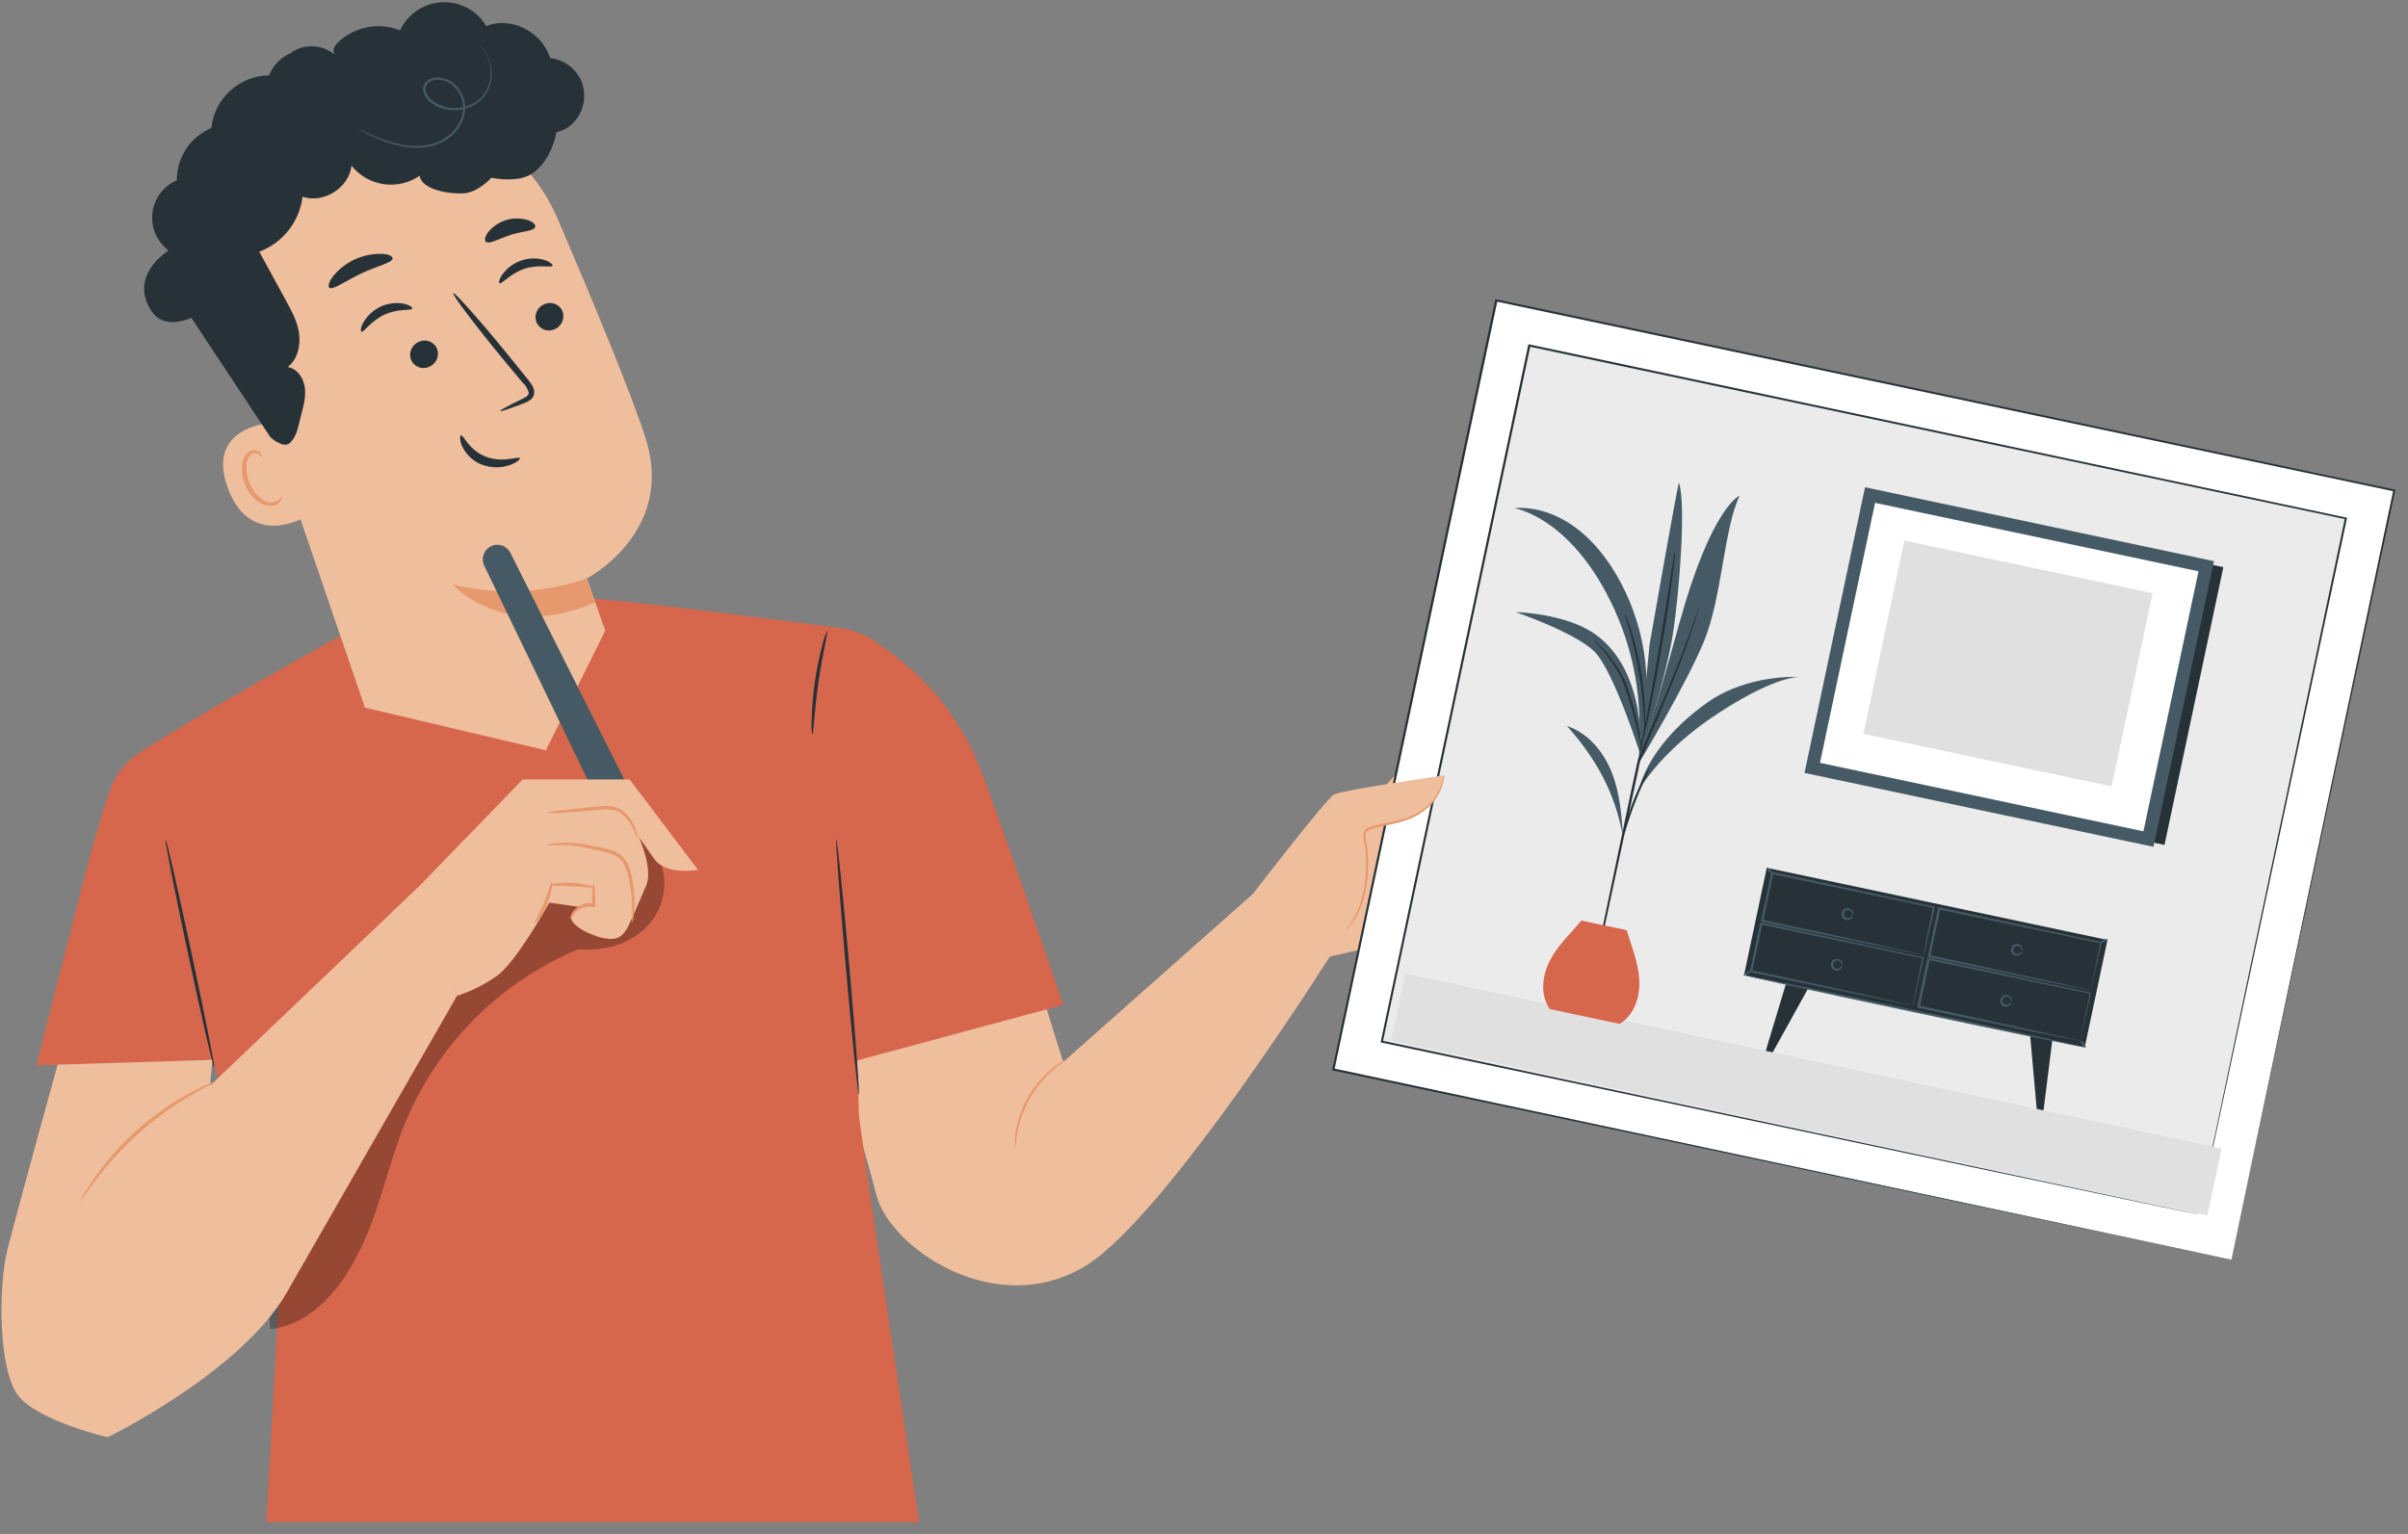 <svg width="113" height="72" viewBox="0 0 113 72" fill="none" xmlns="http://www.w3.org/2000/svg">
<rect x="0" y="0" width="113" height="72" fill="#808080" stroke="none"/>
<g id="freepik--Character--inject-6">
<path id="Vector" d="M61.179 41.145L66.057 35.727L69.898 35.425L70.482 39.58L67.375 40.969L63.982 44.542L61.924 45.011L61.179 41.145Z" fill="#EFBE9D"/>
<path id="Vector_2" d="M70.222 14.103L62.576 50.2L104.714 59.126L112.36 23.029L70.222 14.103Z" fill="white"/>
<path id="Vector_3" d="M104.709 59.119L112.31 23.011L112.345 23.064L70.208 14.15L70.272 14.109C67.495 27.206 64.88 39.55 62.622 50.205L62.585 50.15L104.711 59.126L62.565 50.249H62.52V50.203C64.776 39.548 67.387 27.204 70.159 14.107L70.17 14.054H70.221L112.363 22.981H112.408L112.398 23.026C107.769 44.768 104.788 58.752 104.709 59.119Z" fill="#263238"/>
<path id="Vector_4" d="M71.768 16.216L64.846 48.895L103.169 57.014L110.092 24.334L71.768 16.216Z" fill="#EBEBEB"/>
<path id="Vector_5" d="M103.165 57.008C103.165 57.008 103.205 56.804 103.287 56.406C103.369 56.009 103.491 55.423 103.652 54.66C103.972 53.13 104.444 50.89 105.043 48.034C106.247 42.322 107.967 34.162 110.041 24.319L110.076 24.372L71.755 16.265L71.818 16.224C69.305 28.077 66.936 39.25 64.892 48.903L64.855 48.846L92.565 54.74L100.386 56.408L102.455 56.851L102.987 56.967L103.169 57.008L102.991 56.974L102.463 56.865L100.4 56.433L92.585 54.791L64.841 48.938H64.796V48.891C66.836 39.238 69.205 28.065 71.712 16.21L71.722 16.157L71.775 16.169L110.092 24.293H110.135V24.336C108.04 34.183 106.302 42.355 105.086 48.067C104.474 50.923 103.999 53.155 103.675 54.681C103.511 55.44 103.385 56.021 103.301 56.415C103.218 56.808 103.165 57.008 103.165 57.008Z" fill="#263238"/>
<path id="Vector_6" d="M83.807 46.186L82.805 49.511L83.091 49.57L84.845 46.404L83.807 46.186Z" fill="#263238"/>
<path id="Vector_7" d="M96.308 48.832L95.876 52.278L95.59 52.218L95.27 48.614L96.308 48.832Z" fill="#263238"/>
<path id="Vector_8" d="M98.897 44.12L82.909 40.733L81.841 45.774L97.829 49.161L98.897 44.12Z" fill="#263238"/>
<path id="Vector_9" d="M90.27 44.831V44.789C90.27 44.758 90.282 44.719 90.29 44.672C90.313 44.562 90.341 44.415 90.376 44.225C90.455 43.834 90.568 43.275 90.706 42.575L90.733 42.616L83.144 41.025L83.205 40.984V40.998V41.017V41.051L83.189 41.125L83.158 41.27L83.097 41.557C83.056 41.749 83.017 41.939 82.977 42.126C82.897 42.502 82.82 42.871 82.742 43.228L82.703 43.167L88.115 44.338L89.709 44.691L90.139 44.789L90.253 44.815L90.292 44.827L90.149 44.805L89.727 44.721L88.14 44.401L82.681 43.269L82.63 43.259L82.642 43.208L82.875 42.106C82.913 41.918 82.954 41.729 82.995 41.537C83.013 41.441 83.034 41.345 83.054 41.247L83.085 41.102L83.101 41.031V40.994V40.976V40.962C83.228 40.88 83.138 40.939 83.166 40.921L90.761 42.553H90.794V42.585C90.637 43.291 90.51 43.852 90.423 44.248C90.38 44.432 90.347 44.576 90.323 44.682C90.308 44.733 90.29 44.783 90.27 44.831Z" fill="#455A64"/>
<path id="Vector_10" d="M89.768 47.2C89.768 47.2 89.768 47.184 89.768 47.157L89.788 47.041C89.811 46.931 89.839 46.784 89.876 46.594C89.954 46.202 90.066 45.643 90.207 44.944L90.231 44.984L82.628 43.393L82.691 43.352V43.367V43.385V43.42L82.677 43.493L82.644 43.638C82.624 43.734 82.603 43.832 82.585 43.926L82.463 44.495C82.383 44.87 82.306 45.239 82.228 45.596L82.189 45.535L87.601 46.706L89.195 47.059L89.625 47.157L89.739 47.184L89.778 47.196L89.635 47.173L89.213 47.09L87.626 46.769L82.167 45.637H82.118L82.124 45.584L82.357 44.483C82.395 44.295 82.436 44.105 82.477 43.913L82.538 43.624L82.569 43.479L82.583 43.407V43.371V43.352V43.34L82.646 43.299L90.241 44.931H90.274V44.964C90.117 45.67 89.99 46.231 89.903 46.627C89.86 46.81 89.827 46.955 89.803 47.061C89.793 47.108 89.782 47.154 89.768 47.2Z" fill="#455A64"/>
<path id="Vector_11" d="M98.122 46.494V46.451C98.122 46.421 98.134 46.382 98.142 46.335C98.165 46.225 98.193 46.078 98.23 45.888C98.307 45.497 98.419 44.94 98.56 44.238L98.585 44.279L90.982 42.688L91.045 42.647V42.661V42.679V42.716L91.031 42.788L90.998 42.932C90.978 43.03 90.957 43.136 90.939 43.222L90.816 43.791C90.736 44.166 90.658 44.533 90.582 44.891L90.543 44.83L95.955 46.001L97.548 46.353L97.979 46.451L98.093 46.478L98.132 46.49C98.084 46.487 98.036 46.48 97.989 46.468L97.567 46.384L95.98 46.064L90.521 44.931L90.472 44.921V44.87L90.704 43.769C90.743 43.581 90.784 43.391 90.825 43.2L90.886 42.912L90.916 42.765L90.931 42.694V42.657V42.639V42.624L90.994 42.584L98.589 44.215H98.621V44.248C98.464 44.954 98.338 45.515 98.25 45.911C98.207 46.094 98.175 46.239 98.15 46.345C98.144 46.395 98.134 46.445 98.122 46.494Z" fill="#455A64"/>
<path id="Vector_12" d="M97.628 48.862V48.82C97.628 48.789 97.64 48.75 97.648 48.703C97.671 48.593 97.699 48.446 97.736 48.257C97.814 47.865 97.926 47.308 98.067 46.606L98.091 46.647L90.488 45.056L90.551 45.015V45.029V45.048V45.084L90.537 45.156L90.506 45.301L90.445 45.59L90.323 46.157L90.09 47.259L90.049 47.198L95.462 48.369L97.057 48.722L97.487 48.82L97.6 48.846L97.638 48.858C97.59 48.856 97.542 48.848 97.495 48.836L97.073 48.752L95.468 48.44L90.011 47.308L89.96 47.298L89.97 47.247L90.202 46.145C90.241 45.958 90.282 45.768 90.323 45.576L90.384 45.288L90.415 45.142L90.429 45.07V45.033V45.015V45.001L90.492 44.96L98.087 46.592H98.122V46.625C97.965 47.33 97.838 47.891 97.75 48.287C97.708 48.471 97.675 48.616 97.65 48.722C97.646 48.769 97.638 48.816 97.628 48.862Z" fill="#455A64"/>
<path id="Vector_13" d="M83.144 40.972C83.122 40.992 83.052 40.956 82.989 40.888C82.926 40.821 82.891 40.749 82.912 40.729C82.932 40.709 83.001 40.747 83.067 40.815C83.132 40.882 83.166 40.953 83.144 40.972Z" fill="#455A64"/>
<path id="Vector_14" d="M82.144 45.584C82.159 45.608 82.102 45.674 82.014 45.727C81.926 45.78 81.844 45.804 81.83 45.78C81.816 45.755 81.871 45.69 81.959 45.637C82.046 45.584 82.124 45.556 82.144 45.584Z" fill="#455A64"/>
<path id="Vector_15" d="M97.832 49.156C97.832 49.185 94.237 48.448 89.815 47.512C85.392 46.575 81.814 45.794 81.82 45.764C81.826 45.733 85.415 46.471 89.837 47.408C94.26 48.344 97.832 49.128 97.832 49.156Z" fill="#455A64"/>
<path id="Vector_16" d="M86.437 45.319C86.418 45.319 86.437 45.225 86.355 45.142C86.332 45.12 86.305 45.103 86.275 45.093C86.245 45.084 86.213 45.081 86.182 45.086C86.145 45.094 86.112 45.112 86.085 45.138C86.058 45.164 86.038 45.197 86.029 45.233C86.019 45.271 86.022 45.311 86.036 45.348C86.051 45.384 86.076 45.415 86.108 45.437C86.135 45.455 86.165 45.465 86.197 45.469C86.228 45.472 86.26 45.469 86.29 45.458C86.4 45.415 86.42 45.323 86.437 45.329C86.453 45.335 86.447 45.354 86.437 45.392C86.428 45.421 86.413 45.448 86.394 45.471C86.375 45.494 86.351 45.513 86.324 45.527C86.284 45.55 86.238 45.562 86.192 45.562C86.145 45.562 86.1 45.55 86.059 45.527C86.008 45.498 85.967 45.453 85.943 45.399C85.919 45.345 85.913 45.285 85.925 45.227C85.937 45.169 85.968 45.117 86.011 45.077C86.055 45.038 86.111 45.013 86.169 45.007C86.216 45.001 86.262 45.008 86.305 45.026C86.348 45.044 86.386 45.072 86.414 45.109C86.452 45.157 86.469 45.218 86.463 45.278C86.455 45.303 86.443 45.321 86.437 45.319Z" fill="#455A64"/>
<path id="Vector_17" d="M86.936 42.951C86.92 42.951 86.936 42.857 86.857 42.773C86.834 42.751 86.806 42.734 86.776 42.725C86.745 42.715 86.713 42.713 86.681 42.718C86.645 42.727 86.612 42.745 86.585 42.771C86.559 42.797 86.54 42.829 86.53 42.865C86.523 42.902 86.527 42.939 86.541 42.974C86.555 43.008 86.579 43.038 86.61 43.059C86.637 43.076 86.667 43.087 86.698 43.09C86.73 43.094 86.762 43.09 86.791 43.079C86.902 43.036 86.922 42.945 86.936 42.951C86.951 42.957 86.949 42.975 86.936 43.014C86.927 43.043 86.913 43.069 86.894 43.093C86.874 43.116 86.851 43.135 86.824 43.149C86.784 43.172 86.738 43.184 86.692 43.184C86.645 43.184 86.599 43.172 86.559 43.149C86.508 43.119 86.467 43.074 86.443 43.02C86.419 42.966 86.413 42.906 86.425 42.849C86.437 42.791 86.467 42.738 86.511 42.699C86.555 42.659 86.61 42.635 86.669 42.628C86.715 42.623 86.762 42.629 86.805 42.647C86.848 42.665 86.885 42.694 86.914 42.73C86.951 42.779 86.968 42.839 86.963 42.9C86.957 42.932 86.945 42.953 86.936 42.951Z" fill="#455A64"/>
<path id="Vector_18" d="M94.382 47.012C94.366 47.012 94.382 46.919 94.303 46.835C94.28 46.812 94.252 46.796 94.222 46.786C94.191 46.777 94.159 46.775 94.127 46.78C94.091 46.787 94.057 46.804 94.03 46.831C94.003 46.857 93.984 46.89 93.976 46.927C93.966 46.965 93.968 47.005 93.982 47.042C93.997 47.078 94.022 47.11 94.056 47.131C94.083 47.148 94.113 47.159 94.144 47.162C94.176 47.166 94.208 47.162 94.237 47.151C94.346 47.108 94.366 47.016 94.382 47.023C94.399 47.029 94.382 47.047 94.382 47.086C94.363 47.143 94.323 47.191 94.27 47.22C94.229 47.243 94.183 47.255 94.136 47.255C94.09 47.255 94.044 47.243 94.003 47.22C93.953 47.19 93.913 47.145 93.89 47.092C93.867 47.038 93.861 46.978 93.873 46.921C93.885 46.864 93.915 46.812 93.958 46.772C94.001 46.733 94.055 46.708 94.113 46.7C94.159 46.695 94.206 46.701 94.249 46.719C94.292 46.737 94.329 46.766 94.358 46.802C94.377 46.826 94.391 46.853 94.4 46.882C94.408 46.911 94.41 46.941 94.407 46.971C94.403 46.986 94.388 47.012 94.382 47.012Z" fill="#455A64"/>
<path id="Vector_19" d="M94.884 44.633C94.866 44.633 94.884 44.539 94.803 44.456C94.78 44.434 94.752 44.417 94.722 44.408C94.692 44.398 94.66 44.396 94.629 44.401C94.592 44.408 94.558 44.425 94.531 44.451C94.505 44.477 94.486 44.511 94.478 44.548C94.47 44.584 94.473 44.622 94.488 44.657C94.502 44.692 94.526 44.721 94.558 44.742C94.584 44.759 94.615 44.77 94.646 44.773C94.678 44.777 94.71 44.773 94.739 44.762C94.847 44.719 94.868 44.627 94.884 44.633C94.9 44.639 94.894 44.658 94.884 44.697C94.865 44.754 94.824 44.802 94.77 44.831C94.73 44.854 94.684 44.866 94.637 44.866C94.591 44.866 94.545 44.854 94.505 44.831C94.455 44.801 94.415 44.756 94.392 44.702C94.369 44.649 94.363 44.589 94.375 44.532C94.387 44.475 94.417 44.423 94.46 44.383C94.503 44.344 94.557 44.318 94.615 44.311C94.661 44.306 94.708 44.312 94.751 44.33C94.794 44.348 94.831 44.376 94.86 44.413C94.897 44.461 94.915 44.522 94.909 44.582C94.905 44.617 94.89 44.635 94.884 44.633Z" fill="#455A64"/>
<path id="Vector_20" d="M98.907 44.103C98.907 44.134 98.846 44.173 98.762 44.209C98.679 44.246 98.605 44.268 98.589 44.244C98.573 44.219 98.626 44.152 98.719 44.111C98.813 44.071 98.901 44.077 98.907 44.103Z" fill="#455A64"/>
<path id="Vector_21" d="M97.873 49.164C97.85 49.183 97.777 49.127 97.71 49.042C97.642 48.956 97.608 48.87 97.632 48.852C97.657 48.834 97.728 48.891 97.795 48.977C97.863 49.062 97.895 49.148 97.873 49.164Z" fill="#455A64"/>
<path id="Vector_22" d="M65.961 45.704L65.289 48.841L103.584 57.047L104.256 53.91L65.961 45.704Z" fill="#E0E0E0"/>
<path id="Vector_23" d="M76.908 34.976C77.079 32.509 76.554 30.044 75.392 27.86C73.458 24.209 71.059 23.854 71.059 23.854C71.059 23.854 73.935 23.395 76.043 27.322C77.297 29.669 77.607 32.408 76.908 34.976Z" fill="#455A64"/>
<path id="Vector_24" d="M78.789 22.667C78.752 22.562 77.407 30.268 77.407 30.268L76.873 35.884C76.873 35.884 78.164 31.916 78.495 29.813C78.825 27.709 79.121 23.615 78.789 22.667Z" fill="#455A64"/>
<path id="Vector_25" d="M81.634 23.27C81.634 23.27 80.327 23.754 78.797 29.284C77.626 33.524 77.095 35.129 76.922 35.653C76.895 35.727 76.878 35.805 76.873 35.884C76.873 35.884 79.097 32.189 79.956 30.121C80.814 28.052 80.886 24.827 81.634 23.27Z" fill="#455A64"/>
<path id="Vector_26" d="M76.893 37.094C76.859 37.232 77.738 35.349 80.698 33.434C83.452 31.651 84.495 31.777 84.495 31.777C84.495 31.777 82.061 31.606 80.125 32.973C78.415 34.178 77.252 35.684 76.893 37.094Z" fill="#455A64"/>
<path id="Vector_27" d="M76.159 39.26C76.098 38.23 76.008 37.184 75.623 36.227C75.237 35.27 74.513 34.401 73.534 34.079C74.9 35.605 75.794 37.22 76.159 39.26Z" fill="#455A64"/>
<path id="Vector_28" d="M76.975 35.41C76.975 35.41 77.324 31.522 74.851 29.766C73.474 28.787 71.132 28.73 71.132 28.73C71.132 28.73 73.891 29.684 74.805 30.566C75.718 31.447 76.975 35.41 76.975 35.41Z" fill="#455A64"/>
<path id="Vector_29" d="M74.617 46.478C74.615 46.462 74.615 46.446 74.617 46.431C74.625 46.393 74.633 46.346 74.641 46.29C74.668 46.157 74.703 45.978 74.745 45.749C74.843 45.274 74.98 44.601 75.153 43.773L76.518 37.255C76.585 36.937 76.653 36.623 76.722 36.312L76.82 35.851C76.84 35.774 76.847 35.7 76.875 35.619C76.904 35.537 76.942 35.478 76.971 35.415C77.089 35.135 77.187 34.85 77.305 34.576C77.424 34.303 77.538 34.042 77.648 33.783C77.871 33.265 78.093 32.779 78.279 32.312C78.464 31.845 78.64 31.416 78.801 31.023C78.962 30.629 79.086 30.264 79.209 29.946C79.331 29.627 79.413 29.356 79.503 29.13C79.592 28.903 79.645 28.74 79.692 28.616L79.739 28.481C79.744 28.465 79.751 28.45 79.76 28.436C79.758 28.452 79.755 28.468 79.749 28.483L79.713 28.622C79.678 28.742 79.617 28.918 79.541 29.144C79.466 29.37 79.372 29.648 79.264 29.96C79.156 30.272 79.037 30.649 78.874 31.043C78.711 31.437 78.548 31.875 78.364 32.341C78.181 32.806 77.956 33.295 77.752 33.816C77.64 34.075 77.528 34.34 77.412 34.611C77.295 34.882 77.208 35.166 77.079 35.45C77.05 35.521 77.012 35.596 76.985 35.654C76.959 35.711 76.953 35.8 76.934 35.872C76.902 36.025 76.871 36.178 76.838 36.333C76.773 36.643 76.706 36.957 76.634 37.275C76.09 39.813 75.598 42.112 75.239 43.785C75.057 44.611 74.911 45.282 74.805 45.758C74.754 45.982 74.713 46.166 74.682 46.292L74.647 46.431C74.625 46.464 74.619 46.48 74.617 46.478Z" fill="#263238"/>
<path id="Vector_30" d="M77.444 36.006C77.39 36.168 77.321 36.325 77.24 36.476C77.104 36.761 76.926 37.159 76.751 37.61C76.575 38.061 76.436 38.473 76.343 38.775C76.298 38.941 76.239 39.102 76.167 39.258C76.183 39.086 76.218 38.916 76.271 38.752C76.377 38.352 76.505 37.957 76.655 37.571C76.805 37.184 76.98 36.806 77.177 36.441C77.247 36.285 77.337 36.139 77.444 36.006Z" fill="#263238"/>
<path id="Vector_31" d="M76.004 48.059C76.694 47.651 76.975 46.775 76.926 45.976C76.877 45.176 76.565 44.425 76.335 43.66L74.213 43.211C73.691 43.823 73.099 44.378 72.732 45.088C72.365 45.798 72.263 46.72 72.732 47.365L76.004 48.059Z" fill="#D6674C"/>
<path id="Vector_32" d="M78.605 25.908C78.611 25.941 78.611 25.975 78.605 26.008C78.605 26.084 78.591 26.177 78.581 26.288C78.554 26.532 78.511 26.883 78.454 27.308C78.338 28.175 78.154 29.37 77.926 30.686C77.697 32.002 77.465 33.187 77.273 34.042C77.179 34.47 77.093 34.813 77.03 35.049C77.001 35.158 76.975 35.253 76.955 35.321C76.947 35.353 76.936 35.385 76.922 35.415C76.921 35.382 76.925 35.348 76.934 35.317C76.948 35.241 76.969 35.149 76.991 35.041C77.044 34.784 77.114 34.441 77.195 34.021C77.369 33.164 77.589 31.981 77.807 30.663C78.026 29.346 78.23 28.156 78.364 27.291C78.43 26.883 78.485 26.526 78.523 26.271C78.542 26.159 78.558 26.067 78.57 25.992C78.58 25.963 78.591 25.935 78.605 25.908Z" fill="#263238"/>
<path id="Vector_33" d="M76.239 28.774C76.277 28.839 76.308 28.907 76.33 28.978C76.383 29.111 76.453 29.307 76.534 29.55C76.94 30.82 77.164 32.141 77.199 33.475C77.199 33.73 77.199 33.936 77.199 34.087C77.203 34.161 77.196 34.235 77.179 34.307C77.163 34.307 77.159 33.993 77.128 33.491C77.052 32.168 76.831 30.858 76.467 29.584C76.322 29.078 76.222 28.78 76.239 28.774Z" fill="#263238"/>
<path id="Vector_34" d="M74.766 30.031C74.834 30.067 74.896 30.113 74.949 30.168C75.105 30.306 75.251 30.456 75.384 30.617C75.581 30.853 75.764 31.102 75.931 31.361C76.131 31.684 76.292 32.03 76.41 32.392C76.629 33.04 76.804 33.702 76.934 34.374C76.987 34.631 77.022 34.842 77.044 34.986C77.061 35.061 77.069 35.137 77.067 35.213C77.037 35.143 77.015 35.07 77.004 34.995C76.965 34.829 76.918 34.627 76.861 34.383C76.738 33.875 76.569 33.171 76.31 32.418C76.195 32.061 76.04 31.719 75.847 31.398C75.687 31.138 75.512 30.888 75.325 30.647C75.163 30.443 75.023 30.286 74.917 30.18C74.862 30.135 74.812 30.085 74.766 30.031Z" fill="#263238"/>
<path id="Vector_35" d="M104.335 26.621L103.555 26.456L100.793 39.494L101.574 39.659L104.335 26.621Z" fill="#263238"/>
<path id="Vector_36" d="M103.527 26.579L87.751 23.237L85.037 36.048L100.813 39.39L103.527 26.579Z" fill="white"/>
<path id="Vector_37" d="M101.055 39.748L84.68 36.279L87.52 22.871L103.895 26.339L101.055 39.748ZM85.406 35.806L100.584 39.021L103.169 26.816L87.991 23.603L85.406 35.806Z" fill="#455A64"/>
<path id="Vector_38" d="M101.014 27.843L89.365 25.375L87.444 34.446L99.093 36.914L101.014 27.843Z" fill="#E0E0E0"/>
<path id="Vector_39" d="M47.128 40.99L49.892 49.848L59.099 41.688L62.566 44.648C62.566 44.648 54.753 57.068 50.963 59.405C46.759 62 41.757 58.589 41.124 56.086C40.492 53.583 37.162 42.361 37.162 42.361L47.128 40.99Z" fill="#EFBE9D"/>
<path id="Vector_40" d="M50.11 49.693C50.12 49.711 49.867 49.852 49.513 50.146C49.305 50.32 49.112 50.509 48.933 50.713C48.497 51.211 48.161 51.789 47.944 52.414C47.856 52.67 47.788 52.932 47.74 53.198C47.658 53.653 47.66 53.942 47.64 53.942C47.627 53.875 47.622 53.806 47.626 53.738C47.62 53.659 47.62 53.579 47.626 53.499C47.626 53.408 47.636 53.295 47.656 53.185C47.696 52.913 47.758 52.645 47.844 52.384C48.056 51.741 48.4 51.15 48.854 50.648C49.041 50.444 49.246 50.257 49.466 50.089C49.555 50.013 49.647 49.958 49.723 49.905C49.788 49.86 49.856 49.818 49.927 49.781C49.984 49.743 50.045 49.714 50.11 49.693Z" fill="#E7996E"/>
<path id="Vector_41" d="M40.208 49.78L49.892 47.167C49.892 47.167 47.815 41.025 46.2 36.586C44.772 32.671 42.379 31.041 41.134 30.155C40.632 29.795 40.048 29.564 39.435 29.482C37.144 29.176 30.877 28.352 27.768 28.093C23.923 27.773 15.891 29.89 15.891 29.89C15.891 29.89 8.849 33.795 6.475 35.384C5.892 35.769 5.447 36.329 5.204 36.983C4.765 38.164 4.206 40.194 3.537 42.82C3.111 44.489 1.701 50.013 1.701 50.013L9.961 49.758C11.626 54.813 13.168 59.346 13.168 59.346L12.499 71.455H43.131C43.131 71.455 40.304 52.724 40.304 52.289C40.304 52.13 40.265 51.059 40.208 49.78Z" fill="#D6674C"/>
<g id="Group" opacity="0.3">
<path id="Vector_42" d="M30.681 39.95C30.069 39.176 29.017 38.86 28.042 38.958C27.066 39.056 26.161 39.517 25.349 40.068C22.844 41.767 21.065 44.33 19.494 46.914C16.752 51.42 14.449 56.179 12.615 61.125L12.678 62.39C14.733 62.131 16.071 60.399 16.962 58.532C17.854 56.665 18.237 54.593 19.023 52.679C20.554 49.003 23.476 46.081 27.152 44.55C28.376 44.676 29.69 44.283 30.49 43.348C31.289 42.414 31.442 40.915 30.681 39.95Z" fill="black"/>
</g>
<path id="Vector_43" d="M40.304 51.384C40.257 51.384 39.984 48.705 39.692 45.394C39.4 42.084 39.2 39.393 39.245 39.389C39.29 39.385 39.566 42.065 39.857 45.38C40.149 48.695 40.347 51.38 40.304 51.384Z" fill="#263238"/>
<path id="Vector_44" d="M7.762 39.389C7.817 39.52 7.858 39.657 7.884 39.797C7.956 40.099 8.048 40.484 8.156 40.945C8.378 41.916 8.674 43.259 8.99 44.746C9.306 46.233 9.586 47.579 9.779 48.556C9.867 49.022 9.941 49.411 10 49.715C10.033 49.856 10.053 50.001 10.057 50.146C10.004 50.014 9.964 49.877 9.937 49.738C9.865 49.436 9.773 49.05 9.665 48.589C9.443 47.618 9.147 46.276 8.829 44.789C8.511 43.301 8.235 41.955 8.041 40.978C7.954 40.513 7.878 40.123 7.821 39.817C7.788 39.676 7.768 39.533 7.762 39.389Z" fill="#263238"/>
<path id="Vector_45" d="M38.825 29.599C38.874 29.611 38.594 30.686 38.403 32.047C38.211 33.407 38.17 34.507 38.121 34.495C38.078 34.254 38.067 34.01 38.089 33.766C38.105 33.179 38.155 32.593 38.239 32.012C38.322 31.43 38.439 30.852 38.59 30.284C38.639 30.047 38.718 29.816 38.825 29.599Z" fill="#263238"/>
<path id="Vector_46" d="M25.616 35.219L28.403 29.599L27.538 27.151C27.538 27.151 31.718 24.98 30.29 20.551C29.6 18.413 27.821 14.125 26.167 10.264C25.308 8.261 23.727 6.654 21.738 5.764C19.749 4.874 17.498 4.765 15.432 5.459L15.008 5.6C10.51 7.412 9.535 12.242 11.469 16.69L17.125 33.214L25.616 35.219Z" fill="#EFBE9D"/>
<path id="Vector_47" d="M27.538 27.134C27.538 27.134 24.826 28.299 21.238 27.434C21.238 27.434 23.666 30.151 27.931 28.275L27.538 27.134Z" fill="#E7996E"/>
<path id="Vector_48" d="M26.401 14.621C26.458 14.785 26.448 14.964 26.375 15.121C26.301 15.278 26.17 15.4 26.008 15.462C25.93 15.495 25.846 15.512 25.761 15.513C25.676 15.513 25.592 15.497 25.514 15.464C25.436 15.432 25.365 15.384 25.305 15.323C25.246 15.263 25.199 15.192 25.167 15.113C25.11 14.949 25.119 14.77 25.192 14.613C25.265 14.456 25.397 14.334 25.559 14.272C25.637 14.239 25.721 14.221 25.806 14.221C25.891 14.22 25.975 14.237 26.054 14.269C26.132 14.302 26.203 14.35 26.263 14.41C26.323 14.47 26.37 14.542 26.401 14.621Z" fill="#263238"/>
<path id="Vector_49" d="M25.926 12.475C25.877 12.583 25.279 12.389 24.602 12.62C23.925 12.851 23.543 13.354 23.441 13.297C23.392 13.273 23.423 13.093 23.586 12.867C23.812 12.565 24.124 12.34 24.482 12.222C24.834 12.104 25.214 12.099 25.569 12.21C25.832 12.3 25.953 12.424 25.926 12.475Z" fill="#263238"/>
<path id="Vector_50" d="M20.516 16.386C20.573 16.549 20.563 16.728 20.49 16.885C20.416 17.041 20.284 17.163 20.122 17.224C20.044 17.257 19.96 17.275 19.876 17.276C19.791 17.276 19.707 17.26 19.628 17.227C19.55 17.195 19.479 17.147 19.419 17.086C19.36 17.026 19.313 16.954 19.282 16.875C19.226 16.711 19.235 16.532 19.308 16.375C19.382 16.218 19.514 16.096 19.675 16.035C19.754 16.001 19.838 15.984 19.922 15.984C20.007 15.984 20.091 16 20.17 16.033C20.248 16.066 20.319 16.114 20.378 16.174C20.438 16.235 20.485 16.307 20.516 16.386Z" fill="#263238"/>
<path id="Vector_51" d="M19.343 14.482C19.304 14.595 18.69 14.468 18.041 14.77C17.393 15.072 17.068 15.617 16.962 15.57C16.911 15.549 16.919 15.366 17.058 15.127C17.248 14.803 17.533 14.545 17.874 14.388C18.212 14.232 18.59 14.187 18.955 14.258C19.229 14.319 19.363 14.429 19.343 14.482Z" fill="#263238"/>
<path id="Vector_52" d="M23.468 19.295C23.454 19.256 23.849 19.042 24.502 18.726C24.669 18.648 24.822 18.561 24.812 18.432C24.766 18.248 24.665 18.082 24.523 17.957L23.576 16.82C22.236 15.188 21.201 13.813 21.269 13.76C21.336 13.707 22.476 14.984 23.817 16.629C24.145 17.037 24.457 17.42 24.753 17.789C24.886 17.965 25.073 18.151 25.071 18.438C25.066 18.508 25.045 18.576 25.01 18.636C24.975 18.697 24.926 18.748 24.867 18.787C24.78 18.845 24.685 18.892 24.586 18.928C23.909 19.185 23.484 19.332 23.468 19.295Z" fill="#263238"/>
<path id="Vector_53" d="M18.423 12.128C18.423 12.332 17.711 12.475 16.948 12.838C16.185 13.201 15.614 13.634 15.455 13.503C15.379 13.44 15.434 13.23 15.632 12.965C15.905 12.63 16.25 12.361 16.642 12.179C17.034 11.998 17.463 11.908 17.895 11.916C18.225 11.924 18.421 12.022 18.423 12.128Z" fill="#263238"/>
<path id="Vector_54" d="M25.118 10.651C25.051 10.855 24.531 10.843 23.968 11.024C23.405 11.206 22.964 11.475 22.801 11.351C22.727 11.29 22.75 11.11 22.909 10.894C23.13 10.626 23.425 10.429 23.757 10.329C24.089 10.229 24.444 10.229 24.776 10.331C25.029 10.421 25.147 10.557 25.118 10.651Z" fill="#263238"/>
<path id="Vector_55" d="M12.921 19.827C12.835 19.827 9.59 19.95 10.7 22.932C11.809 25.915 14.575 24.185 14.549 24.097C14.523 24.009 12.921 19.827 12.921 19.827Z" fill="#EFBE9D"/>
<path id="Vector_56" d="M13.217 23.308C13.201 23.308 13.178 23.363 13.107 23.436C13.003 23.535 12.865 23.589 12.721 23.587C12.362 23.587 11.905 23.179 11.701 22.657C11.597 22.404 11.552 22.13 11.569 21.857C11.562 21.753 11.581 21.65 11.624 21.555C11.666 21.46 11.73 21.377 11.811 21.312C11.865 21.275 11.931 21.257 11.996 21.262C12.062 21.267 12.123 21.295 12.17 21.341C12.242 21.41 12.246 21.478 12.264 21.476C12.283 21.474 12.309 21.402 12.24 21.288C12.195 21.22 12.129 21.17 12.052 21.145C12 21.129 11.945 21.123 11.891 21.128C11.836 21.134 11.784 21.15 11.736 21.176C11.622 21.245 11.528 21.343 11.463 21.46C11.398 21.576 11.364 21.707 11.365 21.841C11.335 22.146 11.38 22.454 11.495 22.738C11.738 23.332 12.254 23.781 12.731 23.744C12.82 23.738 12.907 23.712 12.984 23.668C13.061 23.624 13.128 23.563 13.178 23.489C13.239 23.381 13.229 23.308 13.217 23.308Z" fill="#E7996E"/>
<path id="Vector_57" d="M21.632 20.433C21.74 20.39 21.989 21.125 22.795 21.435C23.601 21.745 24.355 21.402 24.396 21.502C24.421 21.545 24.27 21.706 23.941 21.824C23.512 21.975 23.043 21.97 22.617 21.81C22.209 21.655 21.877 21.348 21.691 20.953C21.558 20.655 21.581 20.445 21.632 20.433Z" fill="#263238"/>
<path id="Vector_58" d="M27.248 3.729C27.112 3.457 26.91 3.222 26.661 3.047C26.412 2.872 26.123 2.761 25.82 2.726C25.762 2.559 25.687 2.397 25.598 2.244C25.051 1.318 23.819 0.816 22.819 1.224C22.606 0.866 22.3 0.572 21.932 0.375C21.565 0.178 21.15 0.085 20.734 0.106C20.317 0.127 19.915 0.261 19.569 0.494C19.223 0.727 18.948 1.05 18.772 1.428C18.284 1.232 17.75 1.181 17.234 1.28C16.717 1.38 16.241 1.626 15.861 1.989C15.763 2.077 15.692 2.19 15.657 2.316C15.648 2.358 15.648 2.402 15.657 2.444C15.665 2.486 15.682 2.527 15.706 2.563C15.491 2.386 15.237 2.264 14.966 2.208C14.694 2.151 14.412 2.161 14.145 2.236C13.964 2.291 13.794 2.377 13.643 2.491C13.179 2.693 12.813 3.069 12.623 3.538C11.948 3.547 11.299 3.804 10.8 4.26C10.301 4.715 9.986 5.338 9.916 6.01C9.434 6.211 9.023 6.552 8.735 6.988C8.447 7.424 8.296 7.936 8.3 8.458C7.991 8.591 7.722 8.803 7.521 9.073C7.32 9.343 7.193 9.661 7.153 9.995C7.114 10.329 7.163 10.668 7.296 10.977C7.429 11.287 7.641 11.556 7.911 11.757C7.911 11.757 5.961 12.946 7.142 14.648C7.754 15.517 8.978 14.915 8.978 14.915L12.65 20.462C12.633 20.5 13.28 21.074 13.592 20.8C13.904 20.527 13.986 20.08 14.082 19.676C14.194 19.213 14.353 18.748 14.314 18.273C14.276 17.797 13.974 17.3 13.498 17.226C13.961 16.879 14.11 16.235 14.035 15.661C13.959 15.088 13.67 14.568 13.392 14.06L12.168 11.816C12.71 11.611 13.185 11.262 13.543 10.807C13.9 10.352 14.127 9.808 14.198 9.233C15.181 9.572 16.383 8.813 16.495 7.777C16.869 8.246 17.408 8.556 18.002 8.643C18.595 8.731 19.2 8.589 19.694 8.248C19.784 8.913 21.099 9.117 21.768 9.074C22.438 9.031 23.062 8.342 23.062 8.342C23.512 8.435 23.975 8.445 24.429 8.37L24.496 8.352C25.375 8.148 25.948 7.098 26.11 6.21C26.336 6.158 26.55 6.059 26.736 5.92C27.052 5.664 27.274 5.309 27.367 4.913C27.46 4.516 27.418 4.1 27.248 3.729Z" fill="#263238"/>
<path id="Vector_59" d="M22.458 2.105C22.502 2.133 22.543 2.166 22.578 2.203C22.685 2.308 22.775 2.427 22.846 2.558C22.96 2.765 23.034 2.993 23.062 3.227C23.1 3.541 23.06 3.858 22.944 4.152C22.794 4.506 22.523 4.795 22.179 4.968C21.782 5.166 21.329 5.222 20.895 5.127C20.661 5.076 20.441 4.975 20.249 4.831C20.146 4.758 20.057 4.669 19.986 4.566C19.907 4.458 19.861 4.331 19.851 4.199C19.849 4.129 19.861 4.059 19.888 3.995C19.915 3.931 19.955 3.873 20.006 3.825C20.109 3.734 20.236 3.674 20.371 3.652C20.506 3.625 20.646 3.63 20.779 3.664C20.913 3.693 21.04 3.745 21.154 3.819C21.378 3.962 21.559 4.162 21.678 4.399C21.797 4.636 21.85 4.901 21.832 5.165C21.806 5.408 21.732 5.644 21.615 5.858C21.497 6.072 21.338 6.26 21.146 6.412C20.803 6.688 20.389 6.862 19.951 6.914C19.575 6.959 19.194 6.943 18.823 6.865C18.292 6.745 17.778 6.559 17.293 6.312C17.119 6.228 16.989 6.159 16.899 6.108C16.853 6.086 16.808 6.06 16.764 6.032C16.814 6.046 16.862 6.066 16.907 6.09L17.315 6.271C17.803 6.501 18.315 6.674 18.841 6.787C19.204 6.858 19.576 6.87 19.943 6.822C20.363 6.77 20.759 6.6 21.087 6.332C21.267 6.188 21.417 6.01 21.528 5.807C21.639 5.605 21.709 5.383 21.734 5.153C21.75 4.908 21.699 4.662 21.588 4.443C21.477 4.223 21.309 4.037 21.102 3.905C20.998 3.837 20.882 3.789 20.761 3.764C20.643 3.734 20.52 3.729 20.4 3.752C20.285 3.77 20.177 3.821 20.09 3.899C20.049 3.936 20.016 3.981 19.995 4.032C19.973 4.082 19.963 4.137 19.965 4.192C19.981 4.305 20.021 4.412 20.083 4.507C20.144 4.603 20.225 4.684 20.32 4.745C20.501 4.882 20.71 4.978 20.932 5.027C21.344 5.122 21.777 5.071 22.156 4.884C22.486 4.721 22.746 4.446 22.891 4.109C22.992 3.862 23.038 3.595 23.027 3.328C23.016 3.062 22.947 2.8 22.825 2.562C22.727 2.392 22.604 2.238 22.458 2.105Z" fill="#455A64"/>
<path id="Vector_60" d="M2.703 49.972C2.703 49.972 0.769 56.974 0.342 58.683C-0.084 60.393 -0.088 64.365 0.881 65.54C1.85 66.715 5.049 67.463 5.049 67.463C5.049 67.463 11.326 64.403 13.464 60.658C15.602 56.913 21.444 46.745 21.444 46.745L19.594 41.666L9.861 50.958L9.963 49.748L2.703 49.972Z" fill="#EFBE9D"/>
<path id="Vector_61" d="M23.029 25.645C23.109 25.604 23.197 25.579 23.287 25.572C23.376 25.565 23.467 25.576 23.552 25.604C23.638 25.632 23.717 25.677 23.785 25.736C23.853 25.795 23.909 25.867 23.949 25.947L29.551 37.102L28.123 37.74L22.723 26.551C22.646 26.39 22.634 26.205 22.692 26.036C22.749 25.866 22.87 25.726 23.029 25.645Z" fill="#455A64"/>
<path id="Vector_62" d="M19.292 41.986L24.529 36.586H29.547L32.756 40.829C32.756 40.829 31.232 41.113 30.687 40.295L29.977 39.285C29.977 39.285 30.687 40.839 30.306 41.604C30.306 41.604 29.553 43.377 29.433 43.567C29.204 43.924 29.025 44.152 28.376 44.044C27.727 43.936 26.705 43.404 26.814 43.024C26.848 42.913 26.911 42.814 26.998 42.737C27.085 42.66 27.191 42.608 27.305 42.588L25.777 42.369C25.777 42.369 24.239 45.156 23.313 45.811C22.74 46.211 22.112 46.527 21.448 46.747L19.292 41.986Z" fill="#EFBE9D"/>
<path id="Vector_63" d="M10.057 50.794C10.069 50.821 9.635 51.023 8.968 51.406C8.102 51.914 7.288 52.505 6.538 53.171C5.788 53.842 5.105 54.584 4.498 55.386C4.035 55.998 3.786 56.407 3.761 56.407C3.799 56.3 3.849 56.199 3.91 56.105C4.061 55.837 4.226 55.577 4.404 55.327C5.568 53.658 7.104 52.284 8.892 51.313C9.235 51.131 9.52 50.994 9.72 50.905C9.827 50.853 9.94 50.816 10.057 50.794Z" fill="#E7996E"/>
<path id="Vector_64" d="M25.669 38.155C25.909 38.086 26.156 38.044 26.405 38.03C26.86 37.973 27.493 37.908 28.191 37.847C28.367 37.825 28.545 37.825 28.721 37.847C28.89 37.873 29.05 37.938 29.19 38.036C29.419 38.202 29.602 38.422 29.723 38.677C29.843 38.899 29.922 39.141 29.957 39.391C29.931 39.401 29.835 39.128 29.619 38.732C29.494 38.505 29.319 38.31 29.106 38.163C28.983 38.082 28.844 38.029 28.698 38.008C28.535 37.989 28.37 37.989 28.207 38.008C27.509 38.069 26.877 38.116 26.418 38.142C26.169 38.175 25.918 38.179 25.669 38.155Z" fill="#E7996E"/>
<path id="Vector_65" d="M29.667 43.295C29.639 43.295 29.688 42.914 29.655 42.306C29.635 41.951 29.587 41.598 29.51 41.251C29.425 40.87 29.306 40.413 28.919 40.191C28.726 40.088 28.52 40.015 28.307 39.972L27.695 39.831C27.346 39.752 26.992 39.697 26.636 39.668C26.308 39.658 25.98 39.666 25.653 39.693C25.732 39.649 25.82 39.622 25.91 39.611C26.151 39.564 26.396 39.544 26.642 39.552C27.005 39.565 27.366 39.608 27.721 39.681C27.925 39.719 28.129 39.764 28.346 39.813C28.578 39.856 28.803 39.935 29.011 40.048C29.22 40.175 29.384 40.366 29.48 40.592C29.565 40.793 29.627 41.004 29.665 41.219C29.736 41.575 29.774 41.937 29.778 42.3C29.78 42.544 29.765 42.788 29.733 43.03C29.726 43.122 29.704 43.211 29.667 43.295Z" fill="#E7996E"/>
<path id="Vector_66" d="M27.86 41.482C27.903 41.482 27.936 41.919 27.94 42.488V42.586L27.838 42.567C27.782 42.556 27.726 42.551 27.67 42.551C27.408 42.56 27.16 42.67 26.977 42.857C26.836 43.004 26.791 43.132 26.773 43.124C26.754 43.116 26.761 42.971 26.895 42.781C26.987 42.66 27.105 42.562 27.241 42.493C27.377 42.425 27.526 42.388 27.678 42.386C27.747 42.386 27.815 42.393 27.883 42.408L27.782 42.488C27.774 41.912 27.809 41.482 27.86 41.482Z" fill="#E7996E"/>
<path id="Vector_67" d="M27.86 41.649C27.86 41.696 27.399 41.629 26.84 41.6C26.281 41.572 25.82 41.588 25.82 41.541C25.82 41.494 26.271 41.404 26.84 41.435C27.409 41.465 27.86 41.606 27.86 41.649Z" fill="#E7996E"/>
<path id="Vector_68" d="M25.904 41.388C25.947 41.388 25.904 41.883 25.677 42.438C25.451 42.993 25.12 43.362 25.086 43.336C25.051 43.309 25.302 42.908 25.524 42.373C25.747 41.839 25.855 41.38 25.904 41.388Z" fill="#E7996E"/>
<path id="Vector_69" d="M58.776 41.982C58.776 41.982 62.228 37.494 62.605 37.29C62.983 37.086 67.789 36.392 67.789 36.392C67.789 36.392 67.585 37.91 66.196 38.357C65.212 38.673 64.06 38.92 64.06 38.92C64.06 38.92 64.443 41.861 63.736 43.041C63.151 43.941 62.489 44.789 61.757 45.574L58.776 41.982Z" fill="#EFBE9D"/>
<path id="Vector_70" d="M63.087 43.724C63.395 43.36 63.639 42.946 63.807 42.499C63.972 42.007 64.067 41.494 64.088 40.976C64.105 40.669 64.105 40.362 64.088 40.056C64.076 39.895 64.052 39.736 64.019 39.578C63.977 39.406 63.972 39.228 64.003 39.054C64.022 39.008 64.049 38.967 64.084 38.931C64.119 38.897 64.161 38.869 64.207 38.85C64.285 38.812 64.366 38.781 64.449 38.758C64.609 38.714 64.77 38.678 64.933 38.65C65.235 38.602 65.534 38.534 65.826 38.446C66.326 38.309 66.781 38.043 67.144 37.675C67.378 37.416 67.556 37.112 67.666 36.781C67.748 36.547 67.775 36.41 67.785 36.412C67.786 36.446 67.782 36.48 67.773 36.512C67.757 36.607 67.734 36.701 67.705 36.794C67.608 37.138 67.435 37.456 67.199 37.726C66.833 38.114 66.368 38.396 65.855 38.542C65.559 38.637 65.257 38.71 64.951 38.762C64.793 38.79 64.635 38.826 64.48 38.87C64.402 38.891 64.326 38.92 64.254 38.956C64.187 38.981 64.132 39.031 64.101 39.095C64.077 39.252 64.084 39.413 64.121 39.568C64.155 39.73 64.179 39.894 64.19 40.06C64.208 40.37 64.208 40.68 64.19 40.99C64.164 41.517 64.06 42.038 63.88 42.534C63.754 42.862 63.577 43.169 63.356 43.442C63.296 43.518 63.232 43.589 63.162 43.656C63.14 43.681 63.114 43.704 63.087 43.724Z" fill="#E7996E"/>
</g>
</svg>
